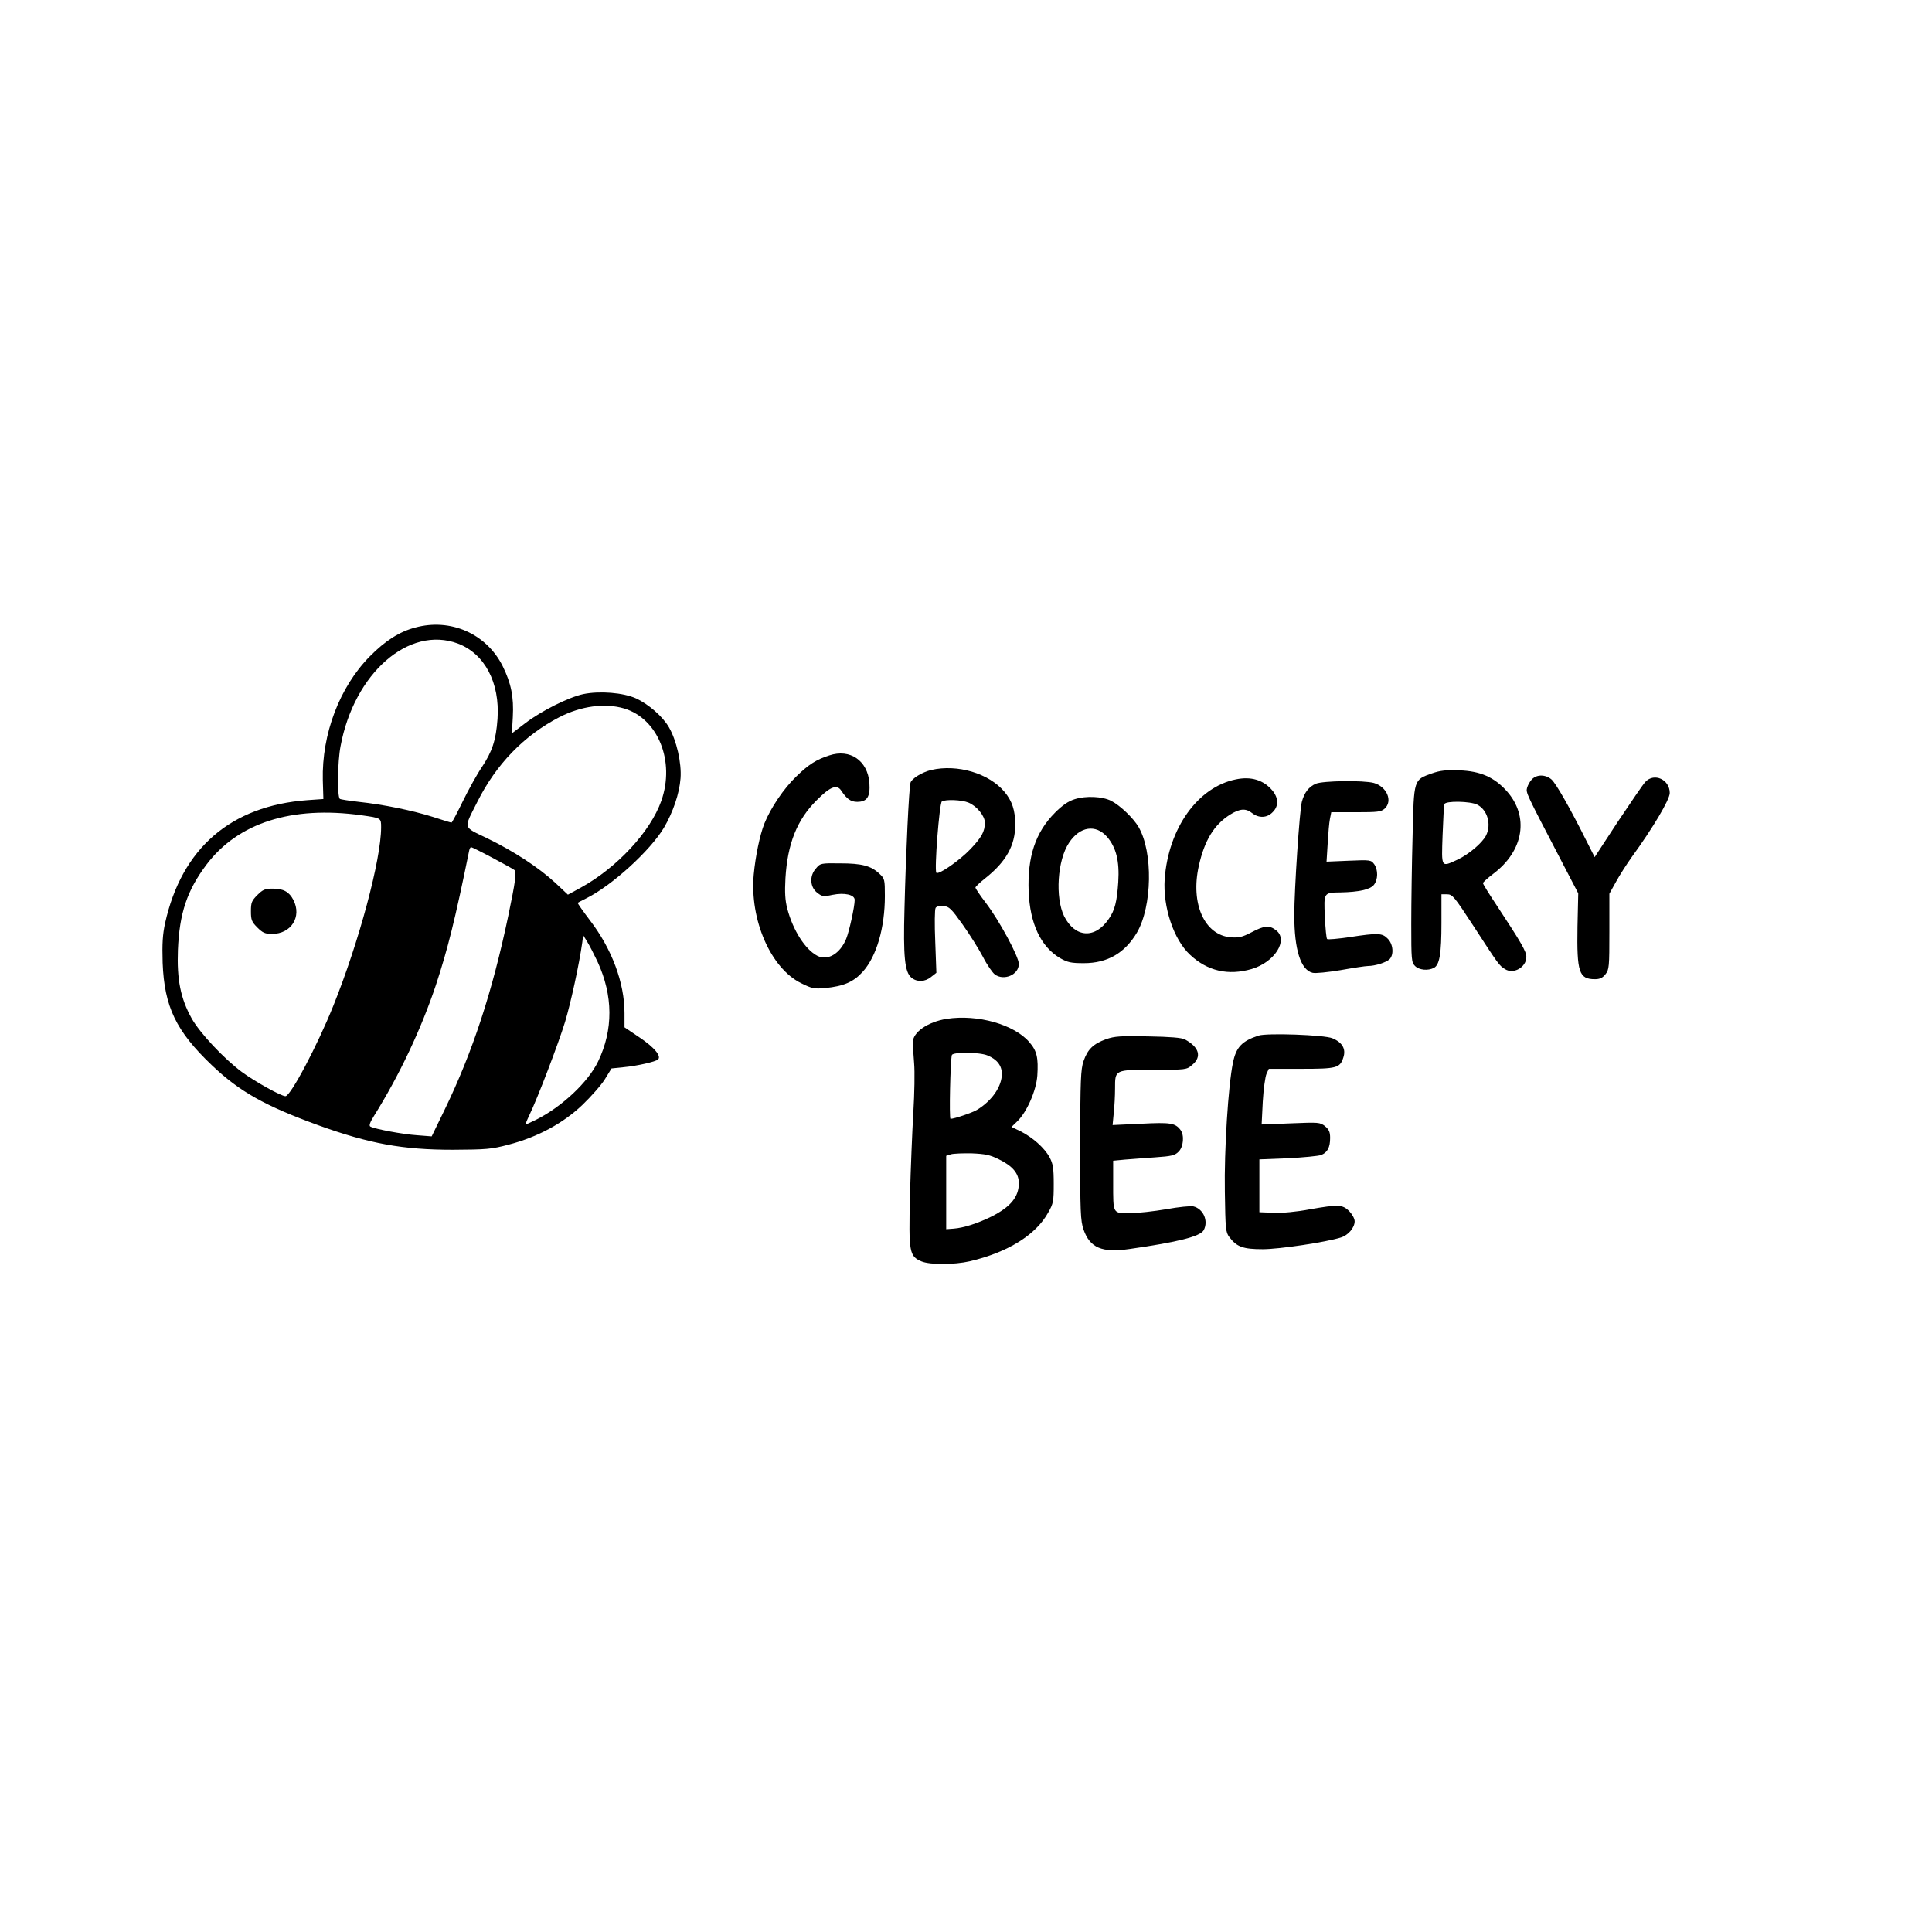 <?xml version="1.0" standalone="no"?>
<!DOCTYPE svg PUBLIC "-//W3C//DTD SVG 20010904//EN"
 "http://www.w3.org/TR/2001/REC-SVG-20010904/DTD/svg10.dtd">
<svg version="1.0" xmlns="http://www.w3.org/2000/svg"
 width="1024pt" height="1024pt" viewBox="0 0 1024 1024"
 preserveAspectRatio="xMidYMid meet">

<g transform="translate(0,1024) scale(0.1,-0.1)"
fill="#000000" stroke="none">
<path d="M2201 6914 c-84 -22 -159 -70 -241 -153 -160 -162 -255 -412 -249
-656 l3 -100 -85 -6 c-406 -30 -666 -255 -754 -652 -13 -60 -16 -108 -13 -210
9 -233 71 -362 261 -543 147 -140 281 -215 564 -318 271 -98 448 -130 713
-130 178 1 204 3 295 27 154 40 289 113 391 210 46 44 100 105 120 137 l35 57
67 7 c66 6 169 29 180 41 18 18 -20 63 -95 114 l-83 56 0 75 c0 161 -67 341
-184 493 -37 49 -66 90 -64 92 2 1 23 13 48 25 135 68 336 251 409 373 48 82
82 181 88 262 6 81 -21 201 -62 271 -33 57 -107 121 -173 152 -68 31 -194 41
-281 23 -78 -17 -222 -89 -307 -154 l-71 -54 5 86 c6 107 -9 180 -54 271 -86
171 -275 255 -463 204z m226 -85 c142 -54 223 -207 210 -399 -8 -113 -28 -173
-83 -256 -26 -38 -71 -120 -101 -181 -30 -62 -57 -113 -60 -113 -3 0 -47 13
-98 30 -108 34 -262 66 -394 80 -52 6 -97 13 -100 16 -14 14 -12 196 4 279 72
387 362 641 622 544z m881 -344 c180 -54 271 -280 197 -490 -58 -164 -236
-355 -427 -460 l-68 -37 -67 63 c-89 82 -221 168 -361 236 -130 63 -126 46
-52 193 100 200 248 352 435 449 115 59 241 76 343 46z m-1393 -566 c106 -15
105 -14 105 -64 0 -171 -117 -607 -253 -945 -84 -210 -227 -480 -254 -480 -23
0 -163 78 -232 129 -95 71 -221 205 -265 283 -59 106 -79 207 -73 363 8 194
48 315 152 453 167 221 451 312 820 261z m694 -225 c58 -31 111 -60 117 -65
13 -10 6 -61 -32 -243 -85 -405 -189 -721 -336 -1025 l-70 -144 -77 6 c-76 5
-225 33 -248 46 -8 4 -3 21 19 56 135 216 250 460 328 693 63 191 102 347 176
710 2 12 7 22 11 22 3 0 54 -25 112 -56z m558 -551 c83 -180 84 -361 3 -529
-53 -110 -192 -240 -327 -308 -29 -14 -54 -26 -57 -26 -2 0 6 21 19 48 45 93
154 379 190 496 31 104 74 301 91 420 l5 39 21 -34 c12 -19 36 -66 55 -106z"/>
<path d="M1364 5496 c-30 -30 -34 -40 -34 -86 0 -46 4 -56 34 -86 28 -28 41
-34 78 -34 101 0 159 91 113 180 -22 43 -53 60 -108 60 -42 0 -54 -5 -83 -34z"/>
<path d="M4395 6236 c-68 -22 -108 -47 -173 -110 -68 -65 -138 -169 -171 -252
-24 -61 -47 -173 -56 -269 -22 -240 90 -497 251 -576 58 -29 70 -31 127 -26
99 10 151 32 201 88 72 81 116 231 116 400 0 88 -1 92 -30 119 -44 41 -92 54
-208 54 -102 1 -104 1 -128 -28 -35 -39 -31 -100 9 -129 24 -19 33 -20 79 -10
64 13 118 1 118 -27 0 -35 -29 -167 -45 -206 -33 -80 -99 -118 -153 -90 -64
33 -129 135 -159 249 -12 46 -14 87 -10 162 11 183 61 309 164 412 73 74 109
88 132 52 29 -44 51 -59 84 -59 53 0 70 27 65 100 -9 118 -102 183 -213 146z"/>
<path d="M4936 6159 c-49 -12 -103 -45 -110 -67 -8 -23 -25 -378 -32 -667 -7
-255 1 -338 37 -367 29 -24 71 -23 104 4 l28 22 -6 165 c-4 91 -3 172 2 179 5
8 22 12 42 10 30 -3 41 -14 101 -98 37 -52 86 -130 108 -172 22 -43 51 -84 63
-93 49 -35 127 -1 127 56 0 38 -104 231 -176 325 -30 39 -54 75 -54 80 1 5 24
27 52 49 110 87 159 174 159 284 0 75 -16 125 -57 174 -82 98 -249 148 -388
116z m197 -173 c44 -18 87 -71 87 -106 0 -47 -17 -78 -77 -141 -56 -59 -168
-137 -180 -125 -12 12 16 369 29 378 20 12 105 9 141 -6z"/>
<path d="M7590 6141 c-98 -35 -96 -29 -103 -332 -4 -145 -7 -355 -7 -466 0
-190 1 -204 20 -223 22 -22 69 -26 100 -10 30 16 40 74 40 238 l0 152 30 0
c28 0 38 -12 139 -167 135 -208 137 -210 167 -229 45 -30 114 9 114 64 0 29
-26 74 -157 273 -40 60 -73 113 -73 118 0 5 25 27 55 50 162 122 191 305 70
439 -66 73 -139 105 -250 109 -70 3 -102 -1 -145 -16z m240 -166 c54 -28 76
-105 46 -164 -21 -40 -91 -99 -150 -127 -89 -41 -86 -46 -80 129 3 83 7 158
10 165 5 18 137 16 174 -3z"/>
<path d="M8120 6110 c-11 -11 -22 -31 -26 -45 -7 -27 -8 -24 180 -385 l91
-175 -4 -176 c-4 -243 8 -279 93 -279 25 0 40 7 55 26 20 25 21 40 21 227 l0
200 35 63 c19 35 57 94 84 132 112 154 201 304 201 339 0 71 -82 109 -129 59
-12 -12 -77 -108 -146 -211 l-123 -188 -45 89 c-89 178 -159 299 -183 322 -31
27 -77 29 -104 2z"/>
<path d="M6550 6109 c-202 -41 -357 -259 -377 -528 -10 -149 48 -322 135 -402
92 -86 202 -111 326 -75 122 36 196 153 130 205 -36 28 -62 26 -130 -10 -50
-26 -67 -30 -111 -27 -139 12 -214 178 -169 379 30 134 80 217 165 271 53 33
84 35 118 8 35 -27 78 -26 108 5 33 32 32 75 -1 115 -47 56 -113 76 -194 59z"/>
<path d="M6974 6086 c-37 -16 -61 -47 -74 -96 -12 -46 -40 -464 -40 -600 0
-184 34 -291 97 -306 14 -4 81 3 148 14 67 12 133 22 146 22 37 0 97 19 114
36 24 24 19 81 -10 109 -29 30 -51 31 -202 8 -62 -9 -116 -14 -119 -10 -4 3
-9 56 -12 118 -6 129 -6 128 83 129 97 2 157 15 177 40 22 28 23 78 2 109 -17
23 -20 24 -135 19 l-118 -5 6 96 c3 53 8 112 12 131 l7 35 131 0 c115 0 133 2
152 19 44 40 12 116 -57 136 -55 15 -270 12 -308 -4z"/>
<path d="M5696 6004 c-35 -11 -65 -32 -105 -72 -103 -104 -146 -233 -139 -417
7 -171 64 -292 166 -353 41 -23 58 -27 127 -27 125 0 217 54 281 162 81 139
86 426 9 559 -27 47 -98 115 -145 139 -46 24 -135 28 -194 9z m172 -200 c48
-56 66 -128 59 -239 -7 -104 -18 -149 -50 -195 -73 -108 -179 -101 -237 14
-48 99 -36 296 26 389 57 87 142 100 202 31z"/>
<path d="M5018 4840 c-101 -16 -182 -72 -180 -127 0 -15 4 -64 7 -108 4 -44 2
-161 -4 -259 -6 -99 -14 -299 -18 -445 -7 -300 -4 -319 62 -347 45 -18 172
-18 255 1 201 47 351 140 416 259 27 47 29 60 29 151 0 84 -4 107 -22 141 -27
50 -89 105 -154 138 l-48 23 30 29 c51 49 101 162 107 243 6 94 -2 131 -42
177 -80 94 -274 149 -438 124z m216 -194 c51 -21 76 -54 76 -98 0 -66 -52
-142 -131 -190 -24 -15 -121 -48 -141 -48 -8 0 -1 309 7 338 6 17 146 16 189
-2z m59 -550 c74 -36 107 -75 107 -127 0 -73 -44 -126 -145 -177 -75 -37 -148
-60 -200 -64 l-40 -3 0 195 0 194 25 8 c14 4 64 6 111 5 70 -3 96 -8 142 -31z"/>
<path d="M6670 4751 c-88 -29 -118 -61 -135 -143 -25 -120 -47 -464 -43 -685
3 -197 4 -214 24 -240 39 -52 73 -64 177 -64 87 0 335 37 414 62 39 12 73 52
73 86 0 14 -13 37 -29 54 -36 35 -57 36 -211 9 -68 -13 -143 -20 -189 -18
l-76 3 0 140 0 140 150 6 c83 4 162 12 177 17 34 14 48 40 48 91 0 31 -6 44
-27 62 -27 21 -34 21 -182 15 l-154 -6 6 121 c4 67 13 133 20 148 l12 26 170
0 c190 0 207 4 225 60 15 45 -5 80 -58 102 -42 18 -348 29 -392 14z"/>
<path d="M5862 4732 c-68 -25 -97 -53 -119 -116 -15 -45 -17 -98 -18 -446 0
-357 2 -400 18 -447 34 -97 98 -124 243 -103 260 37 376 67 394 100 26 49 -2
113 -55 126 -14 3 -78 -3 -143 -15 -65 -11 -152 -21 -194 -21 -91 0 -88 -6
-88 161 l0 117 63 6 c34 3 107 8 161 12 86 6 103 10 123 30 26 26 31 87 10
115 -28 37 -53 41 -209 33 l-151 -7 6 63 c4 35 7 93 7 131 0 100 -3 99 205 99
172 0 174 0 204 26 52 43 37 94 -39 135 -17 9 -78 14 -195 16 -146 3 -177 1
-223 -15z"/>
</g>
</svg>
